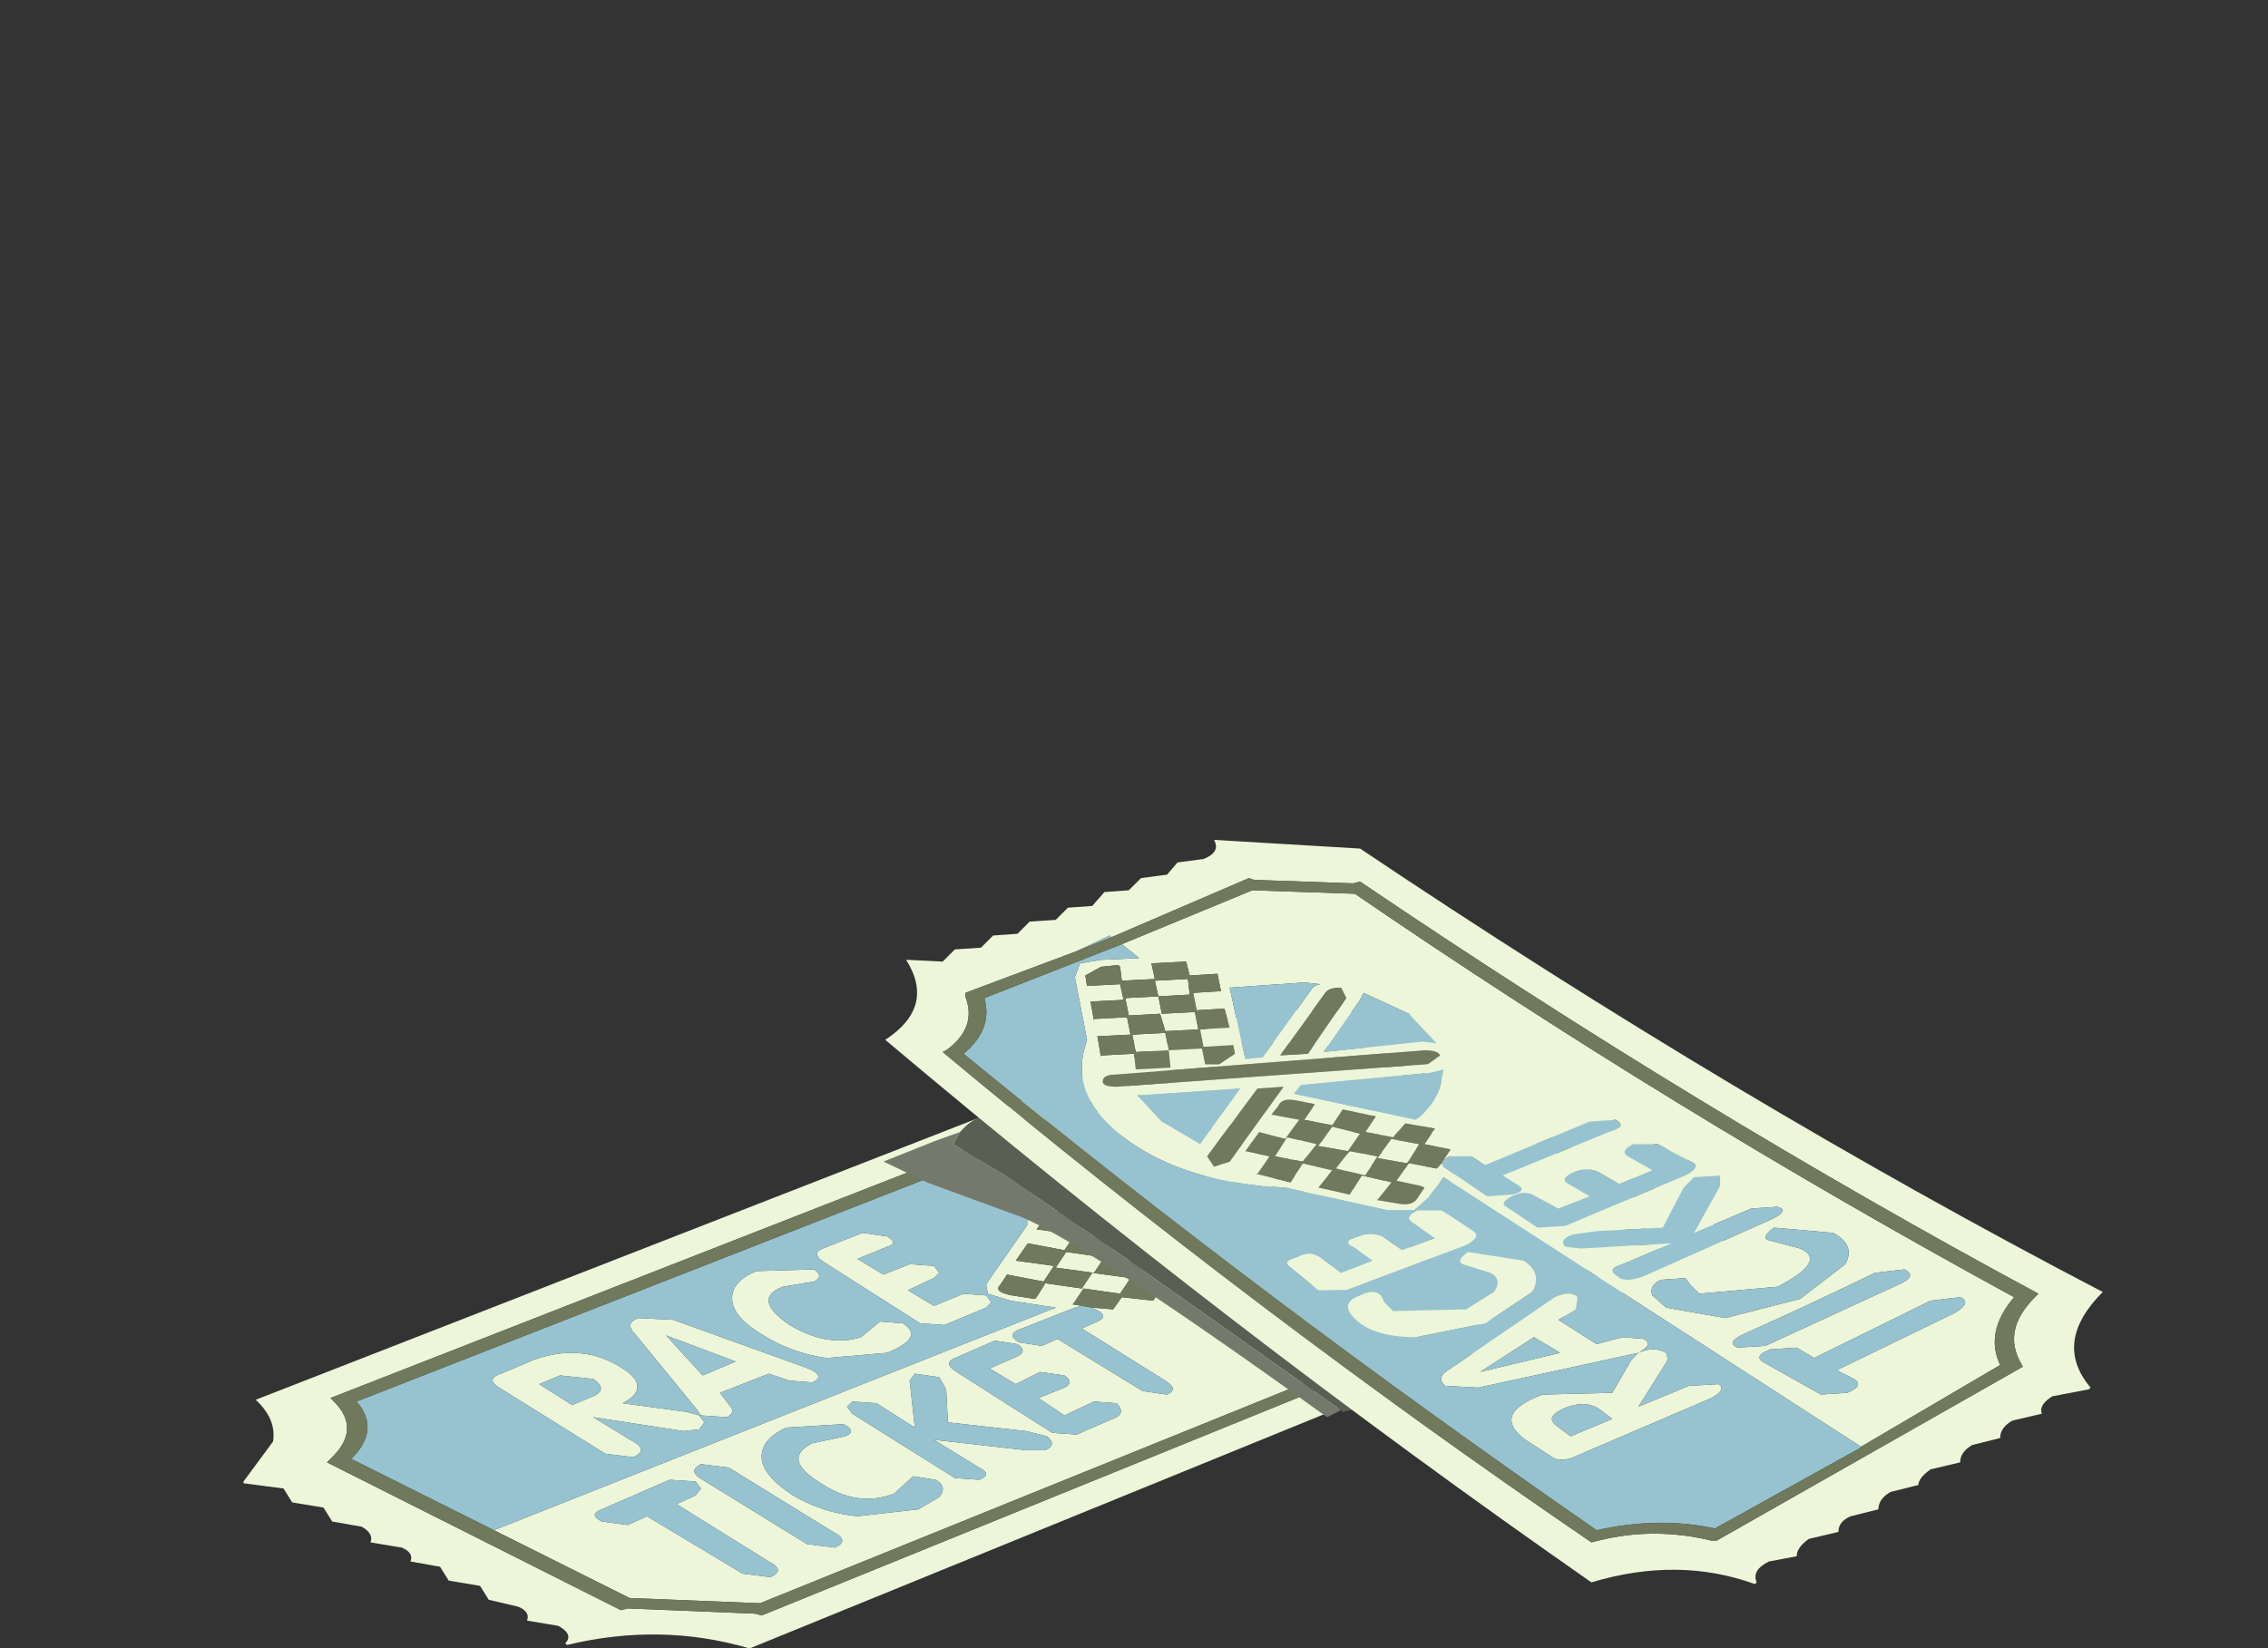 <?xml version="1.0" encoding="UTF-8" standalone="no"?>
<svg xmlns:xlink="http://www.w3.org/1999/xlink" height="47.4px" width="65.2px" xmlns="http://www.w3.org/2000/svg">
  <rect width="100%" height="100%" fill="#333333" stroke="none"/>
  <g transform="matrix(1.0, 0.0, 0.0, 1.0, 0.0, 0.0)">
    <use height="18.4" transform="matrix(1.0, 0.0, 0.0, 1.0, 7.0, 29.0)" width="42.95" xlink:href="#sprite0"/>
    <use height="8.65" transform="matrix(1.0, 0.0, 0.0, 1.0, 25.4, 32.1)" width="15.45" xlink:href="#sprite1"/>
    <use height="21.4" transform="matrix(1.0, 0.0, 0.0, 1.0, 25.45, 24.15)" width="35.0" xlink:href="#sprite2"/>
  </g>
  <defs>
    <g id="sprite0" transform="matrix(1.0, 0.0, 0.0, 1.0, 0.0, 0.0)">
      <use height="18.4" transform="matrix(1.0, 0.0, 0.0, 1.0, 0.0, 0.0)" width="42.95" xlink:href="#shape0"/>
    </g>
    <g id="shape0" transform="matrix(1.0, 0.0, 0.0, 1.0, 0.0, 0.0)">
      <path d="M34.15 0.2 L34.2 0.2 Q33.7 0.5 34.3 0.75 L35.1 0.9 Q35.0 1.15 35.35 1.3 L36.2 1.45 Q36.15 1.65 36.45 1.85 L37.25 2.0 Q37.2 2.15 37.5 2.4 L38.3 2.55 38.55 2.9 39.35 3.05 Q39.35 3.35 39.6 3.45 L40.45 3.6 Q40.35 3.85 40.7 4.0 L41.5 4.15 Q41.4 4.4 41.75 4.55 L42.95 4.65 Q41.55 5.75 42.75 6.9 L14.55 18.4 Q12.0 17.65 9.3 18.3 L9.25 18.25 Q9.5 18.0 9.05 17.75 L8.15 17.6 Q8.25 17.35 7.9 17.2 L7.05 17.0 6.8 16.6 5.9 16.45 5.65 16.05 4.8 15.9 Q4.9 15.65 4.55 15.5 L3.65 15.35 Q3.75 15.1 3.4 14.9 L2.55 14.75 2.3 14.35 1.4 14.2 1.15 13.8 0.0 13.65 0.0 13.6 0.85 12.45 Q0.95 11.8 0.35 11.25 L29.2 0.0 34.15 0.2 M18.5 6.85 L17.65 7.2 18.4 7.65 19.15 7.35 19.85 7.4 20.0 7.6 19.85 7.75 19.1 8.1 19.85 8.55 20.7 8.2 21.35 8.25 21.5 8.45 21.35 8.6 20.15 9.1 19.45 9.05 16.7 7.3 Q16.3 7.05 16.65 6.9 L17.8 6.45 18.5 6.55 Q18.85 6.75 18.5 6.85 M15.7 9.1 Q16.8 9.75 17.75 9.45 L18.3 9.0 18.95 9.05 Q19.6 9.45 18.5 9.9 L16.75 10.05 Q15.75 9.9 14.95 9.4 14.1 8.9 14.05 8.4 14.0 7.85 14.75 7.55 L16.4 7.5 Q16.7 7.7 16.4 7.85 L15.5 8.0 Q14.6 8.35 15.7 9.1 M14.0 11.45 Q14.15 11.6 13.9 11.75 L13.15 11.7 13.05 11.55 11.25 9.35 Q10.95 9.05 11.35 8.9 L12.35 8.95 16.1 10.3 16.35 10.4 Q16.7 10.6 16.35 10.75 L15.7 10.7 15.1 10.5 13.7 11.05 14.0 11.45 M13.25 11.9 L13.1 12.1 12.65 12.15 10.05 11.75 11.2 12.45 Q11.65 12.7 11.2 12.9 L10.4 12.8 7.35 10.9 Q6.95 10.65 7.4 10.5 L8.35 10.1 Q9.75 9.6 10.9 10.35 11.75 10.9 10.9 11.35 L12.75 11.6 13.1 11.7 13.25 11.9 M14.15 10.15 L12.15 9.4 13.2 10.55 14.15 10.15 M17.25 11.95 L15.6 12.05 Q14.85 12.4 14.9 12.95 14.95 13.45 15.8 14.0 16.65 14.5 17.65 14.6 L19.4 14.4 20.0 14.05 Q20.25 13.75 19.9 13.55 L19.25 13.45 18.7 13.95 Q17.65 14.35 16.6 13.65 15.45 12.95 16.35 12.5 L17.3 12.3 Q17.65 12.15 17.25 11.95 M24.4 8.6 L25.0 8.65 25.25 8.3 26.15 8.4 26.45 7.95 25.55 7.8 25.85 7.4 26.8 7.5 27.15 7.0 26.2 6.85 26.5 6.45 27.45 6.6 27.6 6.35 Q27.8 6.05 27.2 6.05 L26.75 5.95 26.45 6.35 25.35 6.2 25.65 5.8 24.5 5.6 24.25 6.0 23.2 5.8 22.8 6.35 23.9 6.5 23.6 6.95 22.55 6.75 22.2 7.25 23.3 7.4 23.0 7.85 21.95 7.65 21.75 7.95 Q21.55 8.15 22.1 8.25 L22.75 8.35 22.8 8.3 23.05 7.9 24.1 8.05 24.4 7.6 25.5 7.75 25.2 8.2 24.15 8.05 23.85 8.5 23.8 8.5 24.1 8.55 23.9 8.6 22.25 9.25 Q21.95 9.4 22.3 9.6 L22.95 9.7 23.4 9.5 25.85 11.0 26.55 11.1 Q26.9 10.95 26.5 10.7 L24.1 9.2 24.55 9.0 Q24.9 8.85 24.5 8.65 L24.4 8.6 M7.2 15.0 L23.35 8.6 22.05 8.4 21.4 8.2 21.35 7.95 21.4 7.85 22.55 6.2 22.55 5.9 Q22.7 4.6 24.85 3.75 26.95 2.95 29.75 3.0 L30.55 3.05 34.15 2.8 34.95 2.85 35.3 3.15 35.6 3.75 36.3 3.45 40.05 5.3 Q39.35 6.15 40.05 6.9 L14.85 17.1 11.1 16.95 7.2 15.0 M19.3 10.5 L19.15 10.7 19.3 12.05 18.2 11.35 17.5 11.3 17.35 11.45 17.5 11.65 20.45 13.5 21.15 13.55 Q21.55 13.4 21.15 13.2 L19.85 12.4 22.5 12.7 23.05 12.7 Q23.4 12.55 23.1 12.3 L22.5 12.15 20.25 11.9 20.2 10.95 20.0 10.6 19.3 10.5 M22.25 9.65 L21.6 9.55 20.45 10.05 Q20.1 10.2 20.5 10.45 L23.25 12.2 23.95 12.25 25.1 11.75 Q25.35 11.6 25.1 11.35 L24.45 11.3 23.6 11.7 22.85 11.2 23.6 10.9 Q23.9 10.75 23.6 10.55 L22.9 10.45 22.2 10.8 21.45 10.35 22.25 10.0 Q22.55 9.85 22.25 9.65 M36.45 3.15 L32.55 1.15 32.4 1.15 29.05 0.95 28.85 0.9 2.5 11.2 2.6 11.3 Q3.4 12.1 2.5 12.95 L2.4 13.05 10.85 17.3 11.05 17.25 14.7 17.4 14.9 17.45 40.75 6.95 40.65 6.85 Q39.95 6.15 40.65 5.35 L40.7 5.25 36.75 3.25 36.45 3.15 M9.45 11.4 L10.05 11.15 Q10.5 10.95 10.05 10.65 L9.1 10.55 8.5 10.8 9.45 11.4 M16.2 15.4 L17.0 15.5 Q17.45 15.3 16.95 15.05 L13.95 13.2 13.15 13.1 Q12.75 13.3 13.2 13.55 L16.2 15.4 M10.3 14.75 L11.05 14.85 11.6 14.6 14.35 16.25 15.15 16.35 Q15.6 16.15 15.1 15.9 L12.45 14.25 13.0 14.0 13.15 13.8 13.0 13.6 12.25 13.55 10.3 14.4 Q9.9 14.55 10.3 14.75 M34.35 6.8 Q34.45 6.6 34.05 6.6 L30.25 6.0 30.45 6.4 33.8 6.9 34.35 6.8 M34.3 4.0 L34.55 4.5 33.55 4.55 33.35 4.05 34.3 4.0 M33.0 3.55 L32.75 3.05 31.7 3.15 31.95 3.65 30.95 3.7 30.75 3.2 29.5 3.3 29.6 3.3 29.8 3.8 28.95 3.85 29.2 4.4 30.15 4.3 30.4 4.8 29.45 4.9 29.55 5.1 Q29.65 5.4 30.15 5.3 L30.75 5.25 30.55 4.85 31.5 4.75 31.7 5.2 32.85 5.1 32.65 4.65 33.65 4.6 33.85 5.0 34.9 4.95 34.7 4.5 35.55 4.45 35.3 3.9 35.3 3.95 34.35 4.0 34.1 3.5 34.95 3.45 35.05 3.4 34.95 3.15 Q34.75 2.85 34.35 2.95 L33.7 3.0 33.95 3.45 33.0 3.55 M34.55 6.5 L34.6 6.25 Q34.7 5.65 34.2 5.15 L30.0 5.45 30.1 5.75 34.2 6.35 34.55 6.5 M33.05 3.6 L33.3 4.1 32.35 4.15 32.1 3.65 33.05 3.6 M34.1 7.2 L33.65 7.15 30.6 6.7 31.25 8.1 31.25 8.3 32.9 7.85 34.1 7.2 M27.8 3.6 L29.95 8.2 Q30.0 8.4 30.45 8.4 L30.7 8.15 28.55 3.55 Q28.5 3.35 28.05 3.35 27.7 3.45 27.8 3.6 M28.45 6.1 L28.3 5.7 24.05 5.05 23.55 5.15 23.85 5.4 28.45 6.1 M27.95 6.3 L26.65 8.15 29.1 8.45 29.65 8.45 29.45 8.25 28.6 6.4 27.95 6.3 M31.2 4.25 L30.2 4.3 29.95 3.8 30.95 3.75 31.2 4.25 M32.3 4.15 L32.5 4.65 31.55 4.7 31.3 4.2 32.3 4.15 M24.3 6.05 L25.4 6.25 25.1 6.65 24.0 6.5 24.3 6.05 M27.4 3.9 L25.9 4.3 24.8 4.95 28.15 5.45 27.4 3.9 M26.1 6.85 L25.8 7.3 24.75 7.15 24.45 7.6 23.35 7.45 23.65 7.0 24.7 7.15 25.0 6.7 26.1 6.85" fill="#edf6d8" fill-rule="evenodd" stroke="none"/>
      <path d="M14.15 10.15 L13.2 10.55 12.15 9.4 14.15 10.15 M13.25 11.9 L13.1 11.7 12.75 11.6 10.9 11.35 Q11.75 10.9 10.9 10.35 9.75 9.6 8.35 10.1 L7.4 10.5 Q6.95 10.65 7.35 10.9 L10.4 12.8 11.2 12.9 Q11.65 12.7 11.2 12.45 L10.05 11.75 12.65 12.15 13.1 12.1 13.25 11.9 M14.0 11.45 L13.7 11.05 15.1 10.5 15.7 10.7 16.35 10.75 Q16.7 10.6 16.35 10.4 L16.1 10.3 12.35 8.95 11.35 8.9 Q10.95 9.05 11.25 9.35 L13.05 11.55 13.15 11.7 13.9 11.75 Q14.15 11.6 14.0 11.45 M15.7 9.1 Q14.6 8.35 15.5 8.0 L16.4 7.85 Q16.7 7.7 16.4 7.5 L14.75 7.55 Q14.0 7.85 14.05 8.4 14.1 8.9 14.95 9.4 15.75 9.9 16.75 10.05 L18.5 9.9 Q19.6 9.45 18.95 9.05 L18.3 9.0 17.75 9.45 Q16.8 9.75 15.7 9.1 M18.5 6.85 Q18.85 6.75 18.5 6.55 L17.8 6.45 16.65 6.9 Q16.3 7.05 16.7 7.3 L19.45 9.05 20.15 9.1 21.35 8.6 21.5 8.45 21.35 8.25 20.7 8.2 19.85 8.55 19.1 8.1 19.85 7.75 20.0 7.6 19.85 7.4 19.15 7.35 18.4 7.65 17.65 7.2 18.5 6.85 M17.25 11.95 Q17.65 12.15 17.3 12.3 L16.35 12.5 Q15.45 12.95 16.6 13.65 17.65 14.35 18.7 13.95 L19.25 13.45 19.9 13.55 Q20.25 13.75 20.0 14.05 L19.4 14.4 17.65 14.6 Q16.65 14.5 15.8 14.0 14.95 13.45 14.9 12.95 14.85 12.4 15.6 12.05 L17.25 11.95 M24.1 8.55 L24.4 8.6 24.5 8.65 Q24.9 8.85 24.55 9.0 L24.1 9.2 26.5 10.7 Q26.9 10.95 26.55 11.1 L25.85 11.0 23.4 9.5 22.95 9.7 22.3 9.6 Q21.95 9.4 22.25 9.25 L23.9 8.6 24.1 8.55 M36.3 3.45 L35.6 3.75 35.3 3.15 34.95 2.85 34.15 2.8 30.55 3.05 29.75 3.0 Q26.95 2.95 24.85 3.75 22.7 4.6 22.55 5.9 L22.55 6.2 21.4 7.85 21.35 7.95 21.4 8.2 22.05 8.4 23.35 8.6 7.2 15.0 3.1 12.95 Q3.95 12.1 3.25 11.3 L28.95 1.25 32.4 1.45 36.3 3.45 M22.25 9.65 Q22.55 9.85 22.25 10.0 L21.45 10.35 22.2 10.8 22.9 10.45 23.6 10.55 Q23.9 10.75 23.6 10.9 L22.85 11.2 23.6 11.7 24.45 11.3 25.1 11.35 Q25.35 11.6 25.1 11.75 L23.95 12.25 23.25 12.2 20.5 10.45 Q20.1 10.2 20.45 10.05 L21.6 9.55 22.25 9.65 M19.3 10.5 L20.0 10.6 20.2 10.95 20.25 11.9 22.5 12.15 23.1 12.3 Q23.4 12.55 23.05 12.7 L22.5 12.7 19.85 12.4 21.15 13.2 Q21.55 13.4 21.15 13.55 L20.45 13.5 17.5 11.65 17.35 11.45 17.5 11.3 18.2 11.35 19.3 12.05 19.15 10.7 19.3 10.5 M36.45 3.15 L36.75 3.25 36.45 3.15 M9.45 11.4 L8.5 10.8 9.1 10.55 10.05 10.65 Q10.5 10.95 10.05 11.15 L9.45 11.4 M10.3 14.75 Q9.9 14.55 10.3 14.4 L12.25 13.55 13.0 13.6 13.15 13.8 13.0 14.0 12.45 14.25 15.1 15.9 Q15.6 16.15 15.15 16.35 L14.35 16.25 11.6 14.6 11.05 14.85 10.3 14.75 M16.2 15.4 L13.2 13.55 Q12.75 13.3 13.15 13.1 L13.95 13.2 16.95 15.05 Q17.45 15.3 17.0 15.5 L16.2 15.4 M34.55 6.5 L34.2 6.35 30.1 5.75 30.0 5.45 34.2 5.15 Q34.7 5.65 34.6 6.25 L34.55 6.5 M34.1 7.2 L32.9 7.85 31.25 8.3 31.25 8.1 30.6 6.7 33.65 7.15 34.1 7.2 M27.95 6.3 L28.6 6.4 29.45 8.25 29.65 8.45 29.1 8.45 26.65 8.15 27.95 6.3 M27.4 3.9 L28.15 5.45 24.8 4.95 25.9 4.3 27.4 3.9" fill="#97c3d0" fill-rule="evenodd" stroke="none"/>
      <path d="M24.1 8.55 L23.8 8.5 23.85 8.5 24.15 8.05 25.2 8.2 25.5 7.75 24.4 7.6 24.1 8.05 23.05 7.9 22.8 8.3 22.75 8.35 22.1 8.25 Q21.55 8.15 21.75 7.95 L21.95 7.65 23.0 7.85 23.3 7.4 22.2 7.25 22.55 6.75 23.6 6.95 23.9 6.5 22.8 6.35 23.2 5.8 24.25 6.0 24.5 5.6 25.65 5.8 25.35 6.2 26.45 6.35 26.75 5.95 27.2 6.05 Q27.8 6.05 27.6 6.35 L27.45 6.6 26.5 6.45 26.2 6.85 27.15 7.0 26.8 7.5 25.85 7.4 25.55 7.8 26.45 7.95 26.15 8.4 25.25 8.3 25.0 8.65 24.4 8.6 24.1 8.55 M7.2 15.0 L11.1 16.95 14.85 17.1 40.05 6.9 Q39.35 6.15 40.05 5.3 L36.3 3.45 32.4 1.45 28.95 1.25 3.25 11.3 Q3.95 12.1 3.1 12.95 L7.2 15.0 M36.75 3.25 L40.7 5.25 40.65 5.35 Q39.95 6.15 40.65 6.85 L40.75 6.95 14.9 17.45 14.7 17.4 11.05 17.25 10.85 17.3 2.4 13.05 2.5 12.95 Q3.4 12.1 2.6 11.3 L2.5 11.2 28.85 0.9 29.05 0.95 32.4 1.15 32.55 1.15 36.45 3.15 36.75 3.25 M33.0 3.55 L33.95 3.45 33.7 3.0 34.35 2.95 Q34.75 2.85 34.95 3.15 L35.05 3.4 34.95 3.45 34.1 3.5 34.35 4.0 35.3 3.95 35.3 3.9 35.55 4.45 34.7 4.5 34.9 4.95 33.85 5.0 33.65 4.6 32.65 4.65 32.85 5.1 31.7 5.2 31.5 4.75 30.55 4.85 30.75 5.25 30.15 5.3 Q29.65 5.4 29.55 5.1 L29.45 4.9 30.4 4.8 30.15 4.3 29.2 4.4 28.95 3.85 29.8 3.8 29.6 3.3 29.5 3.3 30.75 3.2 30.95 3.7 31.95 3.65 31.7 3.15 32.75 3.05 33.0 3.55 M34.3 4.0 L33.35 4.05 33.55 4.55 34.55 4.5 34.3 4.0 M34.35 6.8 L33.8 6.9 30.45 6.4 30.25 6.0 34.05 6.6 Q34.45 6.6 34.35 6.8 M33.05 3.6 L32.1 3.65 32.35 4.15 33.3 4.1 33.05 3.6 M27.8 3.6 Q27.7 3.45 28.05 3.35 28.5 3.35 28.55 3.55 L30.7 8.15 30.45 8.4 Q30.0 8.4 29.95 8.2 L27.8 3.6 M28.45 6.1 L23.85 5.4 23.55 5.15 24.05 5.05 28.3 5.7 28.45 6.1 M32.3 4.15 L31.3 4.2 31.55 4.7 32.5 4.65 32.3 4.15 M31.2 4.25 L30.95 3.75 29.95 3.8 30.2 4.3 31.2 4.25 M24.3 6.05 L24.0 6.5 25.1 6.65 25.4 6.25 24.3 6.05 M26.1 6.85 L25.0 6.7 24.7 7.15 23.65 7.0 23.35 7.45 24.45 7.6 24.75 7.15 25.8 7.3 26.1 6.85" fill="#70795b" fill-rule="evenodd" stroke="none"/>
    </g>
    <g id="sprite1" transform="matrix(1.0, 0.0, 0.0, 1.0, 0.0, 0.0)">
      <use height="8.65" transform="matrix(1.0, 0.0, 0.0, 1.0, 0.0, 0.0)" width="15.45" xlink:href="#shape1"/>
    </g>
    <g id="shape1" transform="matrix(1.0, 0.0, 0.0, 1.0, 0.0, 0.0)">
      <path d="M3.8 0.05 L5.85 0.35 8.4 0.85 13.3 5.85 14.85 7.5 15.2 8.05 13.2 8.5 13.15 8.45 6.85 4.0 3.5 1.7 2.0 0.8 2.2 0.45 Q2.5 0.1 2.85 0.0 L3.6 0.05 3.8 0.05" fill="#5a5e53" fill-rule="evenodd" stroke="none"/>
      <path d="M3.6 0.05 L3.7 0.0 3.8 0.05 3.6 0.05 M13.3 5.85 L15.45 7.15 14.85 7.5 13.3 5.85 M13.15 8.45 L12.75 8.65 Q5.25 3.25 3.7 2.8 L1.25 1.9 0.0 1.3 1.5 0.7 2.2 0.45 2.0 0.8 3.5 1.7 6.85 4.0 13.15 8.45" fill="#75796b" fill-rule="evenodd" stroke="none"/>
    </g>
    <g id="sprite2" transform="matrix(1.0, 0.0, 0.0, 1.0, 0.0, 0.0)">
      <use height="21.4" transform="matrix(1.0, 0.0, 0.0, 1.0, 0.0, 0.0)" width="35.0" xlink:href="#shape2"/>
    </g>
    <g id="shape2" transform="matrix(1.0, 0.0, 0.0, 1.0, 0.0, 0.0)">
      <path d="M34.6 15.8 L33.55 16.0 Q33.15 16.25 33.25 16.5 L32.4 16.7 Q32.05 16.9 32.05 17.2 L31.25 17.4 Q30.9 17.6 30.9 17.9 L30.05 18.1 Q29.7 18.35 29.7 18.55 L28.9 18.75 Q28.55 18.95 28.55 19.25 L27.75 19.45 Q27.4 19.6 27.4 19.9 L26.55 20.1 Q26.2 20.35 26.2 20.6 L25.4 20.75 Q24.9 21.0 25.05 21.35 L25.0 21.4 Q22.8 20.6 20.3 21.35 9.9 14.1 0.0 5.75 1.45 4.8 0.6 3.45 L0.65 3.45 1.65 3.5 2.0 3.15 2.75 3.1 3.1 2.75 3.8 2.7 4.15 2.35 4.9 2.3 5.25 1.95 5.95 1.9 6.3 1.5 7.0 1.45 7.35 1.1 8.1 1.0 8.4 0.65 9.15 0.55 Q9.65 0.35 9.45 0.0 L13.65 0.25 Q24.45 7.5 35.0 13.0 33.55 14.45 34.65 15.75 L34.6 15.8 M24.7 14.2 Q24.15 14.45 24.5 14.6 L25.3 14.55 29.1 12.8 Q29.7 12.55 29.3 12.35 L28.45 12.45 Q26.6 13.35 24.7 14.2 M25.55 11.15 Q25.2 11.4 25.35 11.5 L26.3 11.75 Q27.1 12.1 25.65 12.85 L23.4 13.05 23.15 12.8 23.0 12.6 22.3 12.65 Q21.95 12.8 22.05 13.1 L22.45 13.45 24.15 13.75 26.3 13.2 27.6 12.2 Q27.9 11.65 27.25 11.3 L25.55 11.15 M25.5 10.9 Q26.0 10.65 25.65 10.55 L24.9 10.6 23.25 11.3 24.0 9.95 24.0 9.65 23.25 9.7 22.95 10.0 22.35 11.15 20.45 11.25 19.75 11.35 Q19.35 11.5 19.55 11.7 L20.0 11.75 22.6 11.6 21.2 12.2 Q20.7 12.35 21.05 12.55 21.25 12.75 21.8 12.55 L25.5 10.9 M23.75 16.05 L19.9 17.7 Q19.4 17.95 19.1 17.7 L18.4 17.25 Q17.4 16.5 18.9 15.95 L20.9 15.9 21.45 14.95 21.65 14.75 17.05 15.75 16.1 15.7 Q15.8 15.45 16.25 15.2 L19.25 13.15 Q19.7 12.95 19.9 13.15 L19.85 13.5 19.35 13.8 20.45 14.5 21.2 14.3 21.8 14.35 Q22.1 14.5 21.65 14.75 22.1 14.55 22.45 14.75 L22.5 14.95 21.65 16.3 23.1 15.7 23.95 15.65 Q24.2 15.8 23.75 16.05 M27.65 15.9 Q28.15 15.7 27.85 15.5 L27.35 15.25 30.75 13.6 Q31.25 13.3 30.9 13.15 L30.05 13.25 26.7 14.9 26.2 14.6 25.45 14.65 Q24.9 14.85 25.3 15.05 L26.9 15.95 27.65 15.9 M28.05 17.45 L16.05 9.7 15.6 10.3 15.2 10.65 14.45 10.65 11.5 10.0 10.8 9.95 Q8.35 9.7 6.85 8.55 5.4 7.45 5.7 6.1 L5.8 5.75 5.45 3.95 5.6 3.55 6.2 3.45 7.3 3.4 6.8 3.0 10.55 1.45 13.5 1.55 Q22.55 7.75 32.45 13.15 31.6 14.15 32.05 15.1 L28.05 17.45 M5.5 3.2 L2.3 4.4 2.3 4.5 Q2.65 5.4 1.75 6.05 L1.65 6.1 Q10.7 13.65 20.3 20.2 L20.5 20.15 Q22.1 19.75 23.75 20.15 L23.9 20.15 32.7 15.15 32.65 15.05 Q32.1 14.1 33.05 13.15 L33.15 13.05 Q23.4 7.8 13.65 1.2 L13.45 1.25 10.6 1.15 10.45 1.1 6.5 2.8 6.45 2.75 5.5 3.2 M7.85 4.5 L7.75 4.05 8.7 4.0 8.75 4.45 7.85 4.5 7.95 5.0 8.9 4.95 9.0 5.45 8.05 5.5 7.9 5.0 7.0 5.05 6.9 4.55 7.85 4.5 M7.65 3.55 L7.75 4.0 6.8 4.05 6.75 3.65 6.7 3.6 6.2 3.65 5.75 3.9 5.8 4.2 6.75 4.15 6.85 4.6 5.9 4.65 6.0 5.2 6.0 5.15 6.95 5.1 7.05 5.6 6.05 5.65 6.1 5.65 6.2 6.25 6.2 6.2 7.15 6.15 7.2 6.6 8.2 6.55 8.15 6.05 9.1 6.0 9.2 6.45 9.6 6.45 10.05 6.15 10.0 5.9 9.15 5.95 9.05 5.45 9.9 5.4 9.75 4.85 8.95 4.9 8.85 4.4 9.65 4.35 9.55 3.85 8.75 3.9 8.65 3.5 7.65 3.55 M12.25 4.3 Q12.3 4.2 12.5 4.15 L12.05 4.1 9.9 4.25 10.35 6.3 10.85 6.25 12.25 4.3 M13.25 4.55 L13.1 4.25 Q12.75 4.25 12.65 4.4 L11.35 6.2 12.15 6.15 13.25 4.55 M13.75 4.4 L13.65 4.6 12.6 6.1 15.45 5.8 15.85 5.85 15.05 5.0 13.75 4.4 M16.0 9.3 L16.05 9.4 17.3 10.25 18.0 10.2 Q18.5 10.1 18.15 9.9 L17.75 9.65 20.8 8.4 Q21.35 8.25 21.0 8.05 L20.25 8.1 17.25 9.35 16.85 9.1 16.2 9.1 16.05 9.2 16.25 8.9 15.5 8.75 15.8 8.3 14.95 8.15 14.6 8.55 13.8 8.4 14.1 7.95 13.15 7.75 12.85 8.2 12.05 8.05 12.35 7.6 11.85 7.5 Q11.4 7.4 11.3 7.65 L11.1 7.9 11.9 8.05 11.5 8.6 10.75 8.4 10.35 8.95 11.05 9.1 10.7 9.6 10.65 9.6 11.65 9.85 12.0 9.3 12.85 9.5 12.45 10.0 13.35 10.2 13.7 9.65 14.55 9.85 14.15 10.35 14.1 10.35 14.7 10.45 Q15.15 10.55 15.3 10.3 L15.5 10.0 15.4 9.95 14.7 9.8 15.05 9.3 15.85 9.45 16.0 9.3 M16.05 6.6 L15.65 6.7 11.95 7.05 11.75 7.3 15.25 8.05 Q15.9 7.55 16.0 6.85 L16.05 6.6 M20.5 9.55 Q20.15 9.4 19.8 9.55 19.35 9.75 19.65 9.9 L20.25 10.25 19.35 10.6 18.7 10.25 Q18.4 10.05 18.0 10.25 17.65 10.45 17.85 10.55 L18.75 11.15 19.55 11.1 23.0 9.65 Q23.5 9.4 23.15 9.25 L22.2 8.75 21.5 8.75 Q21.1 8.95 21.35 9.1 L22.05 9.5 21.1 9.9 20.5 9.55 M15.5 6.05 L6.6 6.75 Q6.25 6.75 6.25 6.95 6.25 7.1 6.65 7.1 L15.6 6.45 15.95 6.2 Q15.9 6.05 15.5 6.05 M15.0 9.3 L14.15 9.15 14.55 8.6 15.35 8.75 15.0 9.3 M12.95 9.45 L13.35 8.95 14.15 9.1 13.8 9.65 12.95 9.45 M13.6 11.4 Q13.95 11.25 14.3 11.4 L14.85 11.8 15.8 11.45 15.15 11.0 Q14.9 10.85 15.3 10.65 L16.0 10.65 16.9 11.25 Q17.15 11.4 16.7 11.65 L13.25 12.95 12.45 12.95 11.65 12.3 Q11.35 12.1 11.85 12.0 12.2 11.8 12.5 12.0 L13.1 12.45 14.0 12.1 13.45 11.7 Q13.1 11.55 13.6 11.4 M13.3 8.95 L12.45 8.8 12.85 8.25 13.65 8.45 13.3 8.95 M17.5 13.0 Q17.75 12.65 17.4 12.45 L16.6 12.2 Q16.4 12.1 16.75 11.85 L18.35 12.1 Q18.9 12.45 18.6 13.0 L17.25 13.9 15.25 14.3 Q14.2 14.3 13.65 13.9 12.95 13.35 13.65 13.1 14.05 12.9 14.25 13.1 L14.35 13.3 14.6 13.55 16.7 13.5 17.5 13.0 M18.65 14.3 L17.1 15.3 19.4 14.75 18.65 14.3 M19.5 16.35 Q18.95 16.6 19.3 16.85 L19.7 17.15 20.9 16.65 20.5 16.35 Q20.1 16.1 19.5 16.35 M8.05 5.55 L8.15 6.05 7.2 6.1 7.1 5.6 8.05 5.55 M11.45 7.1 L10.7 7.15 9.25 9.1 9.45 9.4 9.9 9.25 11.45 7.1 M12.0 9.25 L11.2 9.1 11.55 8.55 12.4 8.75 12.0 9.25 M9.05 8.75 L10.2 7.15 7.25 7.35 7.95 8.1 9.05 8.75" fill="#edf6d8" fill-rule="evenodd" stroke="none"/>
      <path d="M25.5 10.9 L21.8 12.55 Q21.25 12.75 21.05 12.55 20.7 12.35 21.2 12.2 L22.6 11.6 20.0 11.75 19.55 11.7 Q19.35 11.5 19.75 11.35 L20.45 11.25 22.35 11.15 22.95 10.0 23.25 9.7 24.0 9.65 24.0 9.95 23.25 11.3 24.9 10.6 25.65 10.55 Q26.0 10.65 25.5 10.9 M25.55 11.15 L27.25 11.3 Q27.9 11.65 27.6 12.2 L26.3 13.2 24.15 13.75 22.45 13.45 22.05 13.1 Q21.95 12.8 22.3 12.65 L23.0 12.6 23.15 12.8 23.4 13.05 25.65 12.85 Q27.1 12.1 26.3 11.75 L25.35 11.5 Q25.2 11.4 25.55 11.15 M24.7 14.2 Q26.6 13.35 28.45 12.45 L29.3 12.35 Q29.7 12.55 29.1 12.8 L25.3 14.55 24.5 14.6 Q24.15 14.45 24.7 14.2 M23.75 16.05 Q24.2 15.8 23.95 15.65 L23.1 15.7 21.65 16.3 22.5 14.95 22.45 14.75 Q22.1 14.55 21.65 14.75 22.1 14.5 21.8 14.35 L21.2 14.3 20.45 14.5 19.35 13.8 19.85 13.5 19.9 13.15 Q19.7 12.95 19.25 13.15 L16.25 15.2 Q15.8 15.45 16.1 15.7 L17.05 15.75 21.65 14.75 21.45 14.95 20.9 15.9 18.9 15.95 Q17.4 16.5 18.4 17.25 L19.1 17.7 Q19.4 17.95 19.9 17.7 L23.75 16.05 M27.65 15.9 L26.9 15.95 25.3 15.05 Q24.9 14.85 25.45 14.65 L26.2 14.6 26.7 14.9 30.05 13.25 30.9 13.15 Q31.25 13.3 30.75 13.6 L27.35 15.25 27.85 15.5 Q28.15 15.7 27.65 15.9 M28.05 17.45 L28.0 17.5 23.85 19.8 Q22.25 19.45 20.45 19.85 10.85 13.2 2.25 6.15 3.1 5.45 2.85 4.55 L6.8 3.0 7.3 3.4 6.2 3.45 5.6 3.55 5.45 3.95 5.8 5.75 5.7 6.1 Q5.4 7.45 6.85 8.55 8.35 9.7 10.8 9.95 L11.5 10.0 14.45 10.65 15.2 10.65 15.6 10.3 16.05 9.7 28.05 17.45 M5.5 3.2 L6.45 2.75 6.5 2.8 5.5 3.2 M12.25 4.3 L10.85 6.25 10.35 6.3 9.9 4.25 12.05 4.1 12.5 4.15 Q12.3 4.2 12.25 4.3 M13.75 4.4 L15.05 5.0 15.85 5.85 15.45 5.8 12.6 6.1 13.65 4.6 13.75 4.4 M16.05 9.2 L16.2 9.1 16.85 9.1 17.25 9.35 20.25 8.1 21.0 8.05 Q21.35 8.25 20.8 8.4 L17.75 9.65 18.15 9.9 Q18.5 10.1 18.0 10.2 L17.3 10.25 16.05 9.4 16.0 9.3 16.05 9.2 M20.5 9.55 L21.1 9.9 22.05 9.5 21.35 9.1 Q21.1 8.95 21.5 8.75 L22.2 8.75 23.15 9.25 Q23.5 9.4 23.0 9.65 L19.55 11.1 18.75 11.15 17.85 10.55 Q17.65 10.45 18.0 10.25 18.4 10.05 18.7 10.25 L19.35 10.6 20.25 10.25 19.65 9.9 Q19.35 9.75 19.8 9.55 20.15 9.4 20.5 9.55 M16.05 6.6 L16.0 6.85 Q15.9 7.55 15.25 8.05 L11.75 7.3 11.95 7.05 15.65 6.7 16.05 6.6 M13.6 11.4 Q13.1 11.55 13.45 11.7 L14.0 12.1 13.1 12.45 12.5 12.0 Q12.2 11.8 11.85 12.0 11.35 12.1 11.65 12.3 L12.45 12.95 13.25 12.95 16.7 11.65 Q17.15 11.4 16.9 11.25 L16.0 10.65 15.3 10.65 Q14.9 10.85 15.15 11.0 L15.8 11.45 14.85 11.8 14.3 11.4 Q13.95 11.25 13.6 11.4 M19.5 16.35 Q20.1 16.1 20.5 16.35 L20.9 16.65 19.7 17.15 19.3 16.85 Q18.95 16.6 19.5 16.35 M18.65 14.3 L19.4 14.75 17.1 15.3 18.65 14.3 M17.5 13.0 L16.7 13.5 14.6 13.55 14.35 13.3 14.25 13.1 Q14.05 12.9 13.65 13.1 12.95 13.35 13.65 13.9 14.2 14.3 15.25 14.3 L17.25 13.9 18.6 13.0 Q18.9 12.45 18.35 12.1 L16.75 11.85 Q16.4 12.1 16.6 12.2 L17.4 12.45 Q17.75 12.65 17.5 13.0 M9.05 8.75 L7.95 8.1 7.25 7.35 10.2 7.15 9.05 8.75" fill="#97c3d0" fill-rule="evenodd" stroke="none"/>
      <path d="M6.8 3.0 L2.85 4.55 Q3.1 5.45 2.25 6.15 10.85 13.2 20.45 19.85 22.25 19.45 23.85 19.8 L28.0 17.5 28.05 17.45 32.05 15.1 Q31.6 14.15 32.45 13.15 22.55 7.75 13.5 1.55 L10.55 1.45 6.8 3.0 M6.5 2.8 L10.45 1.1 10.6 1.15 13.45 1.25 13.65 1.2 Q23.4 7.8 33.15 13.05 L33.05 13.15 Q32.1 14.1 32.65 15.05 L32.7 15.15 23.9 20.15 23.75 20.15 Q22.1 19.75 20.5 20.15 L20.3 20.2 Q10.7 13.65 1.65 6.1 L1.75 6.05 Q2.65 5.4 2.3 4.5 L2.3 4.4 5.5 3.2 6.5 2.8 M7.65 3.55 L8.65 3.5 8.75 3.9 9.55 3.85 9.65 4.35 8.85 4.4 8.95 4.9 9.75 4.85 9.9 5.4 9.05 5.45 9.15 5.95 10.0 5.9 10.05 6.15 9.6 6.45 9.2 6.45 9.1 6.0 8.15 6.05 8.2 6.55 7.2 6.6 7.15 6.15 6.2 6.2 6.2 6.25 6.1 5.65 6.05 5.65 7.05 5.6 6.95 5.1 6.0 5.15 6.0 5.2 5.9 4.65 6.85 4.6 6.75 4.15 5.8 4.2 5.75 3.9 6.2 3.65 6.7 3.6 6.75 3.65 6.8 4.05 7.75 4.0 7.65 3.55 M7.85 4.5 L8.75 4.45 8.7 4.0 7.75 4.05 7.85 4.5 6.9 4.55 7.0 5.05 7.9 5.0 8.05 5.5 9.0 5.45 8.9 4.95 7.95 5.0 7.85 4.5 M13.25 4.55 L12.15 6.15 11.35 6.2 12.65 4.4 Q12.75 4.25 13.1 4.25 L13.25 4.55 M16.0 9.3 L15.85 9.45 15.05 9.3 14.7 9.8 15.4 9.95 15.5 10.0 15.3 10.3 Q15.15 10.55 14.7 10.45 L14.1 10.35 14.15 10.35 14.55 9.85 13.7 9.65 13.35 10.2 12.45 10.0 12.85 9.5 12.0 9.3 11.65 9.85 10.65 9.6 10.7 9.6 11.05 9.1 10.35 8.95 10.75 8.4 11.5 8.6 11.9 8.05 11.1 7.9 11.3 7.65 Q11.4 7.4 11.85 7.5 L12.35 7.6 12.05 8.05 12.85 8.2 13.15 7.75 14.1 7.95 13.8 8.4 14.6 8.55 14.95 8.15 15.8 8.3 15.5 8.75 16.25 8.9 16.05 9.2 16.0 9.3 M12.95 9.45 L13.8 9.65 14.15 9.1 13.35 8.95 12.95 9.45 M15.0 9.3 L15.35 8.75 14.55 8.6 14.15 9.15 15.0 9.3 M15.5 6.05 Q15.9 6.05 15.95 6.2 L15.6 6.45 6.65 7.1 Q6.25 7.1 6.25 6.95 6.25 6.75 6.6 6.75 L15.5 6.05 M13.3 8.95 L13.65 8.45 12.85 8.25 12.45 8.8 13.3 8.95 M11.45 7.1 L9.9 9.25 9.45 9.4 9.25 9.1 10.7 7.15 11.45 7.1 M8.05 5.55 L7.1 5.6 7.2 6.1 8.15 6.05 8.05 5.55 M12.0 9.25 L12.4 8.75 11.55 8.55 11.2 9.1 12.0 9.25" fill="#70795b" fill-rule="evenodd" stroke="none"/>
    </g>
  </defs>
</svg>
